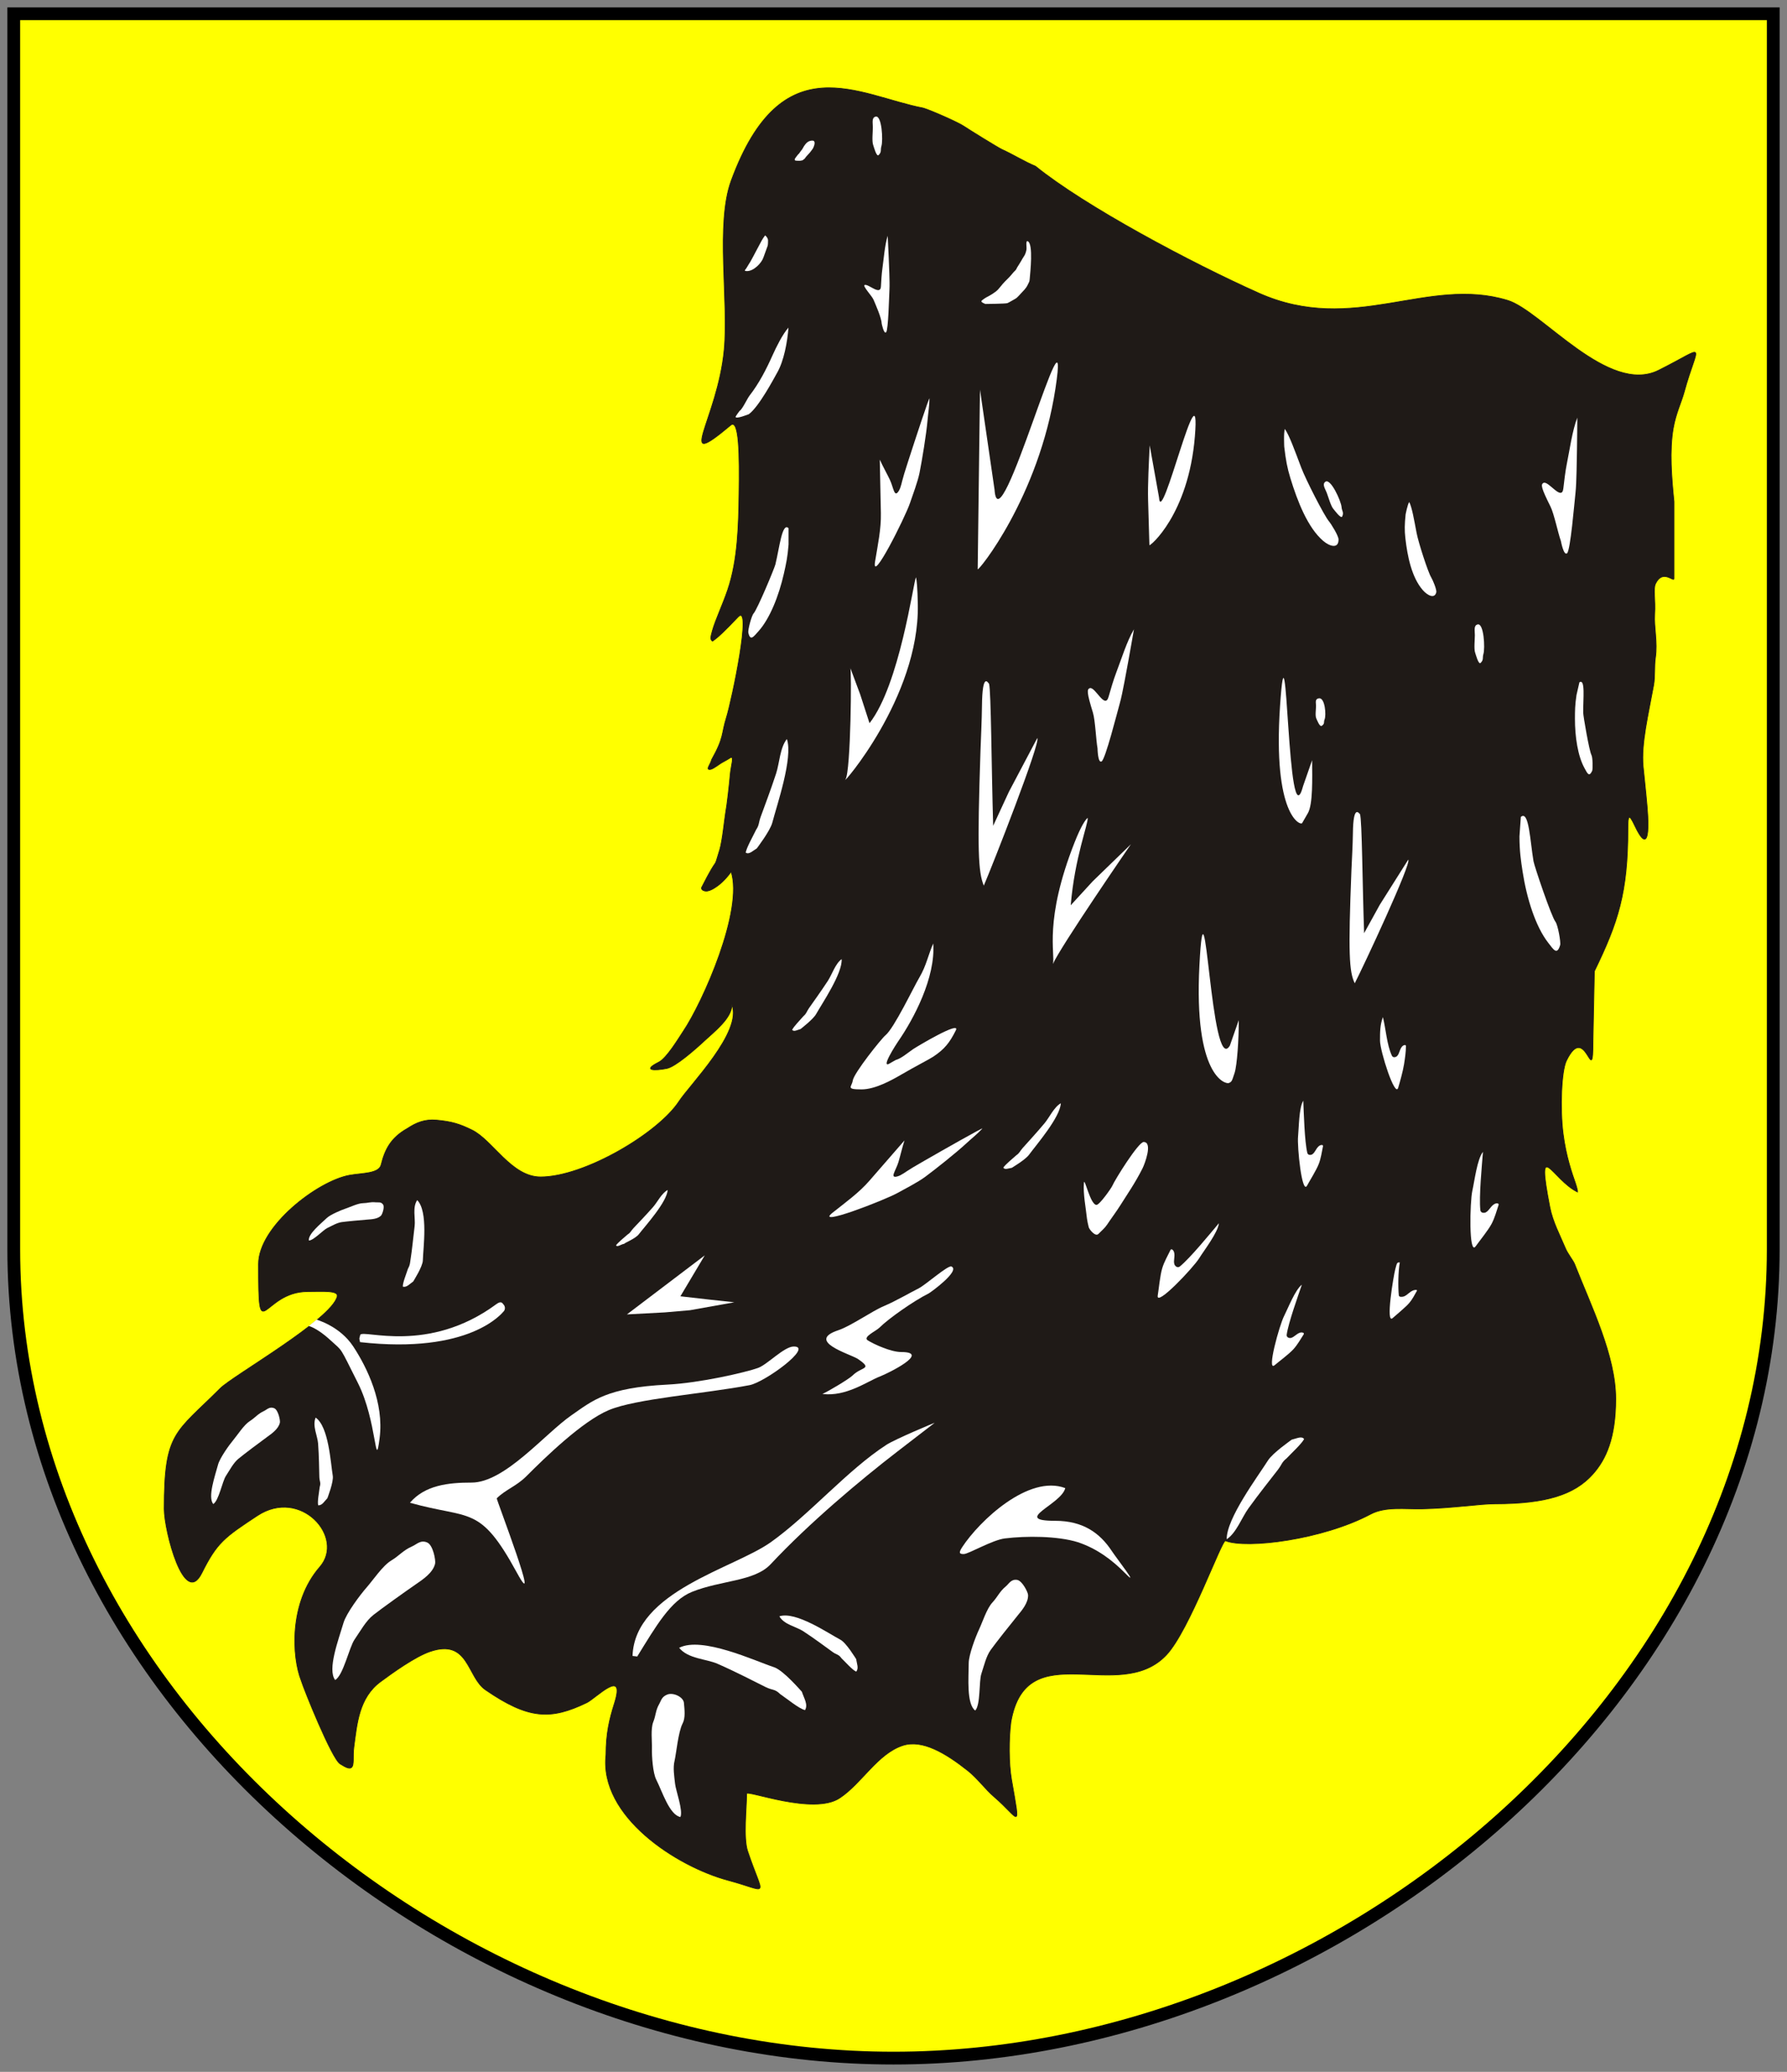 <?xml version="1.0" encoding="UTF-8" standalone="no"?>
<!-- Creator: CorelDRAW -->

<svg
   xmlns:dc="http://purl.org/dc/elements/1.1/"
   xmlns:cc="http://creativecommons.org/ns#"
   xmlns:rdf="http://www.w3.org/1999/02/22-rdf-syntax-ns#"
   xmlns:svg="http://www.w3.org/2000/svg"
   xmlns="http://www.w3.org/2000/svg"
   xmlns:sodipodi="http://sodipodi.sourceforge.net/DTD/sodipodi-0.dtd"
   xmlns:inkscape="http://www.inkscape.org/namespaces/inkscape"
   xml:space="preserve"
   width="655.293"
   height="759.566"
   style="fill-rule:evenodd"
   viewBox="0 0 7281.03 8439.625"
   id="svg2"
   version="1.1"
   inkscape:version="0.48.1 "
   sodipodi:docname="wapppen pulsnitz.svg"><rect x="0" y="0" width="7281.03" height="8439.625" fill="#808080" stroke="none"/><sodipodi:namedview
   pagecolor="#ffffff"
   bordercolor="#666666"
   borderopacity="1"
   objecttolerance="10"
   gridtolerance="10"
   guidetolerance="10"
   inkscape:pageopacity="0"
   inkscape:pageshadow="2"
   inkscape:window-width="1280"
   inkscape:window-height="964"
   id="namedview127"
   showgrid="false"
   fit-margin-left="2.7"
   fit-margin-right="2.7"
   fit-margin-top="2.7"
   fit-margin-bottom="2.7"
   inkscape:zoom="0.999657"
   inkscape:cx="328.47615"
   inkscape:cy="470.20098"
   inkscape:window-x="-4"
   inkscape:window-y="-4"
   inkscape:window-maximized="1"
   inkscape:current-layer="svg2" />
 <defs
   id="defs4">
  <style
   type="text/css"
   id="style6">
   
    .str1 {stroke:#1F1A17;stroke-width:3}
    .str0 {stroke:#000000;stroke-width:52.083;stroke-linecap:round}
    .fil1 {fill:#1F1A17}
    .fil2 {fill:#FFFFFF}
    .fil0 {fill:#FFFF00}
   
  </style>
 </defs>
 <g
   id="Ebene_x0020_1"
   transform="translate(-484.125,-1716.094)">
  <g
   id="g9">
   <g
   id="g11">
    <path
   class="fil0 str0"
   d="m 7709.11,6804.87 c 0,1810.33 -1774.13,3294.81 -3584.47,3294.81 -1810.33,0 -3584.46,-1484.48 -3584.46,-3294.81 l 0,-5032.73 7168.93,0 0,5032.73 z"
   id="path13"
   inkscape:connector-curvature="0"
   style="fill:#ffff00;stroke:#000000;stroke-width:52.083;stroke-linecap:round" />
    <path
   class="fil1 str1"
   d="m 4246.2,2156.43 c -262.276,-49.988 -576.217,-266.236 -782.701,295.583 -64.472,175.429 -9.78,489.606 -28.744,689.693 -26.925,284.012 -206.035,501.24 26.205,306.575 35.264,-29.555 36.768,124.26 34.382,280.5 -1.917,125.441 -4.661,267.957 -46.287,390.327 -21.114,62.063 -50.217,122.614 -62.185,165.772 -6.335,22.866 -10.457,36.996 0.409,42.87 22.748,-15.65 49.386,-40.972 103.807,-98.291 58.705,-61.823 -24.878,338.543 -47.291,409.874 -20.929,66.626 -8.264,78.705 -59.929,170.878 -5.472,19.598 -19.547,34.898 -12.756,39.221 8.736,5.555 28.961,-9.736 47.071,-22.213 9.504,-6.551 28.976,-15.823 38.437,-22.453 22.571,-15.819 5.886,28.122 2.614,67.051 -3.276,38.917 -12.638,123.228 -19.095,157.957 -3.004,16.185 -12.902,112.933 -23.295,146.717 -30.681,99.748 3,3.138 -74.721,156.252 0,11.028 15.669,14.339 23.965,12.858 16.028,-2.866 28.858,-12.303 32.87,-14.839 26.721,-16.874 51.256,-44.898 64.071,-64.146 51.248,157.157 -115.319,532.413 -195.402,651.079 -19.216,28.866 -67.264,109.047 -99.295,125.087 -70.48,35.279 -16.016,35.279 32.032,25.654 35.232,-6.409 114.575,-75.984 156.953,-115.457 37.083,-34.532 108.913,-89.807 108.913,-144.327 43.779,110.756 -171.409,325.941 -215.811,394.252 -85.39,129.799 -385.965,307.409 -563.579,307.409 -119.551,0 -194.933,-149.799 -280.079,-191.276 -48.063,-23.413 -79.134,-34.181 -143.748,-40.13 -48.146,-4.433 -82.996,10.272 -118.406,33.559 -68.248,38.244 -92.142,85.957 -107.61,148.425 -9.098,36.772 -77.961,33.327 -128.925,42.587 -129.846,23.602 -370.591,208.15 -370.591,361.854 0,351.807 12.382,111.882 200.24,111.882 59.772,0 127.22,-5.929 120.382,20.528 -24.425,94.539 -425.339,322.61 -476.035,373.311 -184.445,184.441 -228.85,177.614 -228.85,491.846 0,88.811 81.98,406.461 153.705,259.591 61.484,-122.961 91.776,-144.138 225.433,-232.26 177.161,-116.815 359.551,88.713 254.862,208.886 -127.11,145.921 -113.291,367.992 -75.969,462.118 10.248,34.157 124.319,317.898 158.547,339.764 26.768,17.095 39.134,20.992 46.406,14.697 12.13,-10.492 4.532,-43.925 9.693,-82.594 12.795,-95.681 20.429,-201.382 108.559,-266.575 47.953,-35.472 140.205,-102.016 201.524,-122.965 158.937,-54.315 150.398,103.776 226.307,156.016 175.579,120.807 265.752,123.028 412.413,52.339 36.906,-17.791 160.535,-146.874 112.717,3.413 -20.492,64.902 -34.154,122.961 -34.154,208.354 -29.035,252.76 290.74,456.299 496.909,511.614 172.618,46.303 146.331,78.083 80.335,-117.965 -18.528,-55.024 -4.276,-175.051 -4.276,-234.823 0,-17.079 273.252,89.661 379.992,17.079 89.661,-59.776 153.5,-179.961 256.169,-213.48 79.756,-26.024 175.85,31.795 265.496,102.961 39.287,31.185 70.232,74.937 107.173,106.638 103.602,88.921 108.476,148.35 70.5,-70.043 -11.563,-66.488 -11.347,-166.634 -2.563,-234.949 62.622,-361.882 440.146,-67.508 633.693,-273.508 93.709,-99.732 225.736,-470.685 240.709,-464.819 86.776,34.008 395.587,-4.768 591.02,-108.476 60.575,-32.142 139.622,-20.024 208.268,-21.512 128.449,-2.784 236.898,-20.614 299.421,-20.614 206.803,0 323.787,-37.154 398.539,-121.492 52.827,-59.598 92.646,-145.693 92.646,-305.976 0,-176.472 -99.969,-376.913 -167.732,-549.504 -5.161,-13.173 -28.35,-42.846 -36.299,-61.776 -23.795,-56.709 -52.787,-109.791 -64.535,-170.65 -56.642,-293.429 10.15,-110.508 113.252,-60.594 1.02,0.492 -1.768,-15.669 -8.878,-36.221 -13.567,-39.224 -38.315,-108 -50.26,-202.512 -12.768,-101.024 -7.047,-253.925 13.598,-296.382 80.157,-164.858 108.157,125.24 108.157,-79.701 l 5.697,-284.634 c 96.776,-199.244 136.622,-318.795 136.622,-580.657 0,-56.929 4.524,-62.075 28.465,-11.386 54.327,115.028 58.791,26.413 49.976,-77.343 -5.665,-66.713 -14.252,-141.476 -16.394,-165.736 -8.138,-92.213 20.957,-210.02 42.626,-329.24 6.921,-38.079 2.083,-76.177 7.512,-113.157 9.299,-63.343 -6.461,-124.26 -3.138,-175.866 3.929,-61.197 -6.961,-103.461 3.65,-125.516 29.346,-60.98 75.161,-4.035 75.161,-20.756 l 0,-313.098 c -9.776,-96.063 -19.122,-208.386 -2.909,-299.835 10.732,-60.563 32.862,-104.89 43.894,-145.154 57.177,-208.61 101.335,-192.594 -103.602,-90.126 -204.937,102.469 -477.126,-242.449 -614.815,-284.638 -328.24,-100.571 -626.713,143.236 -1014.72,-29.886 -274.461,-122.457 -708.154,-353.461 -909.413,-516.614 -46.331,-19.279 -90.272,-47.244 -136.622,-68.315 -16.39,-7.445 -139.114,-83.669 -156.071,-95.201 -21.626,-14.689 -130.114,-62.913 -164.307,-73.39 z"
   id="path15"
   inkscape:connector-curvature="0"
   style="fill:#1f1a17;stroke:#1f1a17;stroke-width:3" />
   </g>
   <path
   class="fil2"
   d="m 3696.76,3050.51 c -24.236,26.929 -51.244,82.319 -63.689,110.114 -27.028,60.398 -55.591,116.193 -95.205,167.276 -9.327,12.016 -29.622,56.551 -40.394,61.941 0,0 -16.161,21.543 -16.161,24.236 0,10.772 53.862,-10.772 53.862,-10.772 41.988,-31.161 101.717,-144.913 115.803,-169.669 27.024,-47.484 41.059,-122.72 45.783,-183.126 z"
   id="path17"
   inkscape:connector-curvature="0"
   style="fill:#ffffff" />
   <path
   class="fil2"
   d="m 3601.47,2674.98 c -8.535,10.26 -20.587,32.85 -24.622,41.11 -6.823,13.984 -19.394,35.327 -23.26,43.882 -3.161,7.016 -14.555,25.512 -10.524,19.579 1.921,-2.819 -14.378,22.284 -16.756,27.142 -3.642,7.437 -15.374,13.685 1.705,13.685 27.335,0 59.457,-33.173 66.626,-55.508 3.693,-11.484 11.437,-30.028 17.087,-47.126 1.606,-4.87 1.709,-15.398 1.709,-22.244 0,-8.543 -6.831,-17.102 -11.965,-20.52 z"
   id="path19"
   inkscape:connector-curvature="0"
   style="fill:#ffffff" />
   <path
   class="fil2"
   d="m 3776.64,2293.6 c -9.22,5.535 -14.665,15.563 -16.405,17.571 -1.563,1.811 -3.555,6.311 -3.555,6.311 -2.209,2.811 -3.654,6.004 -3.654,6.004 -1.401,1.787 1.106,-0.736 -6.445,8.457 -2.571,3.13 -5.201,7.913 -6.508,9.193 -2.89,2.842 -5.921,5.854 -6.85,7.437 -0.87,1.476 -4.571,6.358 -6.52,8.524 -1.205,1.335 -4.205,6.295 -4.205,6.295 -0.154,0.866 -0.311,1.736 -0.469,2.61 0.287,0.961 0.579,1.925 0.862,2.886 0.189,0.642 3.028,1.264 3.028,1.264 1.118,0.177 2.228,0.362 3.342,0.543 0,0 6.921,0.323 6.921,0.323 1.248,0.016 2.492,0.043 3.732,0.071 0,0 3.815,0 3.815,0 1.22,-0.232 2.441,-0.465 3.658,-0.705 4.484,-0.858 5.335,-0.665 6.996,-1.579 0.957,-0.52 7.63,-5.732 7.63,-5.732 1.036,-1.276 2.067,-2.547 3.102,-3.815 0.236,-0.291 1.295,-2.626 4.992,-6.527 3.543,-3.728 13.842,-15.252 13.842,-15.252 0,0 5.035,-6.39 7.622,-9.843 3.752,-5 6.413,-8.98 7.61,-12.705 1.095,-3.374 3.051,-8.933 3.051,-8.933 0.272,-1.831 0.535,-3.661 0.811,-5.492 0.512,-3.535 0,-3.047 0,-3.047 -0.276,-1.284 -0.539,-2.575 -0.811,-3.858 -1.5,-7.138 -16.37,-5.535 -25.595,0 z"
   id="path21"
   inkscape:connector-curvature="0"
   style="fill:#ffffff" />
   <path
   class="fil2"
   d="m 4052.01,2191.08 c 25.394,-5.779 30.555,97.272 23.398,120.303 -4.921,15.842 2.169,23.095 -11.445,36.457 -8.65,8.5 -20.02,-35.244 -22.543,-42.532 -5.059,-14.579 -0.929,-53.468 -0.929,-70.48 0,-18.224 -5.63,-39.839 11.52,-43.748 z"
   id="path23"
   inkscape:connector-curvature="0"
   style="fill:#ffffff" />
   <path
   class="fil2"
   d="m 4007.24,2876.89 c 15.374,-5.126 64.323,45.11 66.232,6.024 0.878,-18.063 2.921,-51.768 5.823,-72.256 5.539,-39.13 9.744,-96.374 21.713,-134.067 0,0 3.925,79.882 4.272,91.917 0.768,26.591 4.547,95.429 2.905,126.248 -1.484,27.909 -4.606,165.78 -13.642,174.807 -9.031,9.035 -17.87,-34.52 -17.87,-34.52 -0.768,-24.468 -25.232,-78.476 -33.307,-97.945 -6.41,-15.437 -46.425,-56.776 -36.126,-60.209 z"
   id="path25"
   inkscape:connector-curvature="0"
   style="fill:#ffffff" />
   <path
   class="fil2"
   d="m 4068.72,3588.41 4.52,218.098 c 1.335,64.142 -12.201,126.772 -23.657,196.819 -15.74,96.15 122.339,-179.575 142.15,-237.87 10.457,-30.787 31.701,-87.075 39.035,-123.614 9.969,-49.654 27.961,-158.827 32.713,-215.079 2.52,-29.858 7.689,-59.008 7.689,-87.232 0,-10.264 -58.941,169.339 -87.126,256.583 -5.13,17.961 -15.374,46.181 -20.508,66.709 -5.122,15.398 -7.898,38.35 -17.937,53.886 -18.142,28.079 -20.417,-13.787 -35.728,-46.193 -11.354,-24.024 -28.307,-53.874 -41.15,-82.106 z"
   id="path27"
   inkscape:connector-curvature="0"
   style="fill:#ffffff" />
   <path
   class="fil2"
   d="m 4672.12,2699.08 c 22.504,11.213 9.87,125.909 7.5,153.327 -1.028,11.835 -2.016,11.213 -7.941,23.587 -7.937,16.575 -15.854,22.083 -36.468,44.752 -8.268,9.098 -8.945,8.854 -13.756,12.138 0,0 -28.835,16.74 -32.547,17.98 -8.331,2.787 -90.031,3.362 -90.031,3.362 -9.272,-3.839 -16.118,-7.055 -16.114,-10.98 0,-3.925 19.768,-15.705 19.768,-15.705 15.799,-7.831 35.571,-19.614 47.429,-31.394 3.949,-3.917 17.173,-20.634 19.776,-23.571 12.138,-13.677 26.067,-25.961 32.472,-33.968 10.508,-13.13 14.992,-17.098 18.945,-21.024 3.949,-3.925 7.024,-11.634 7.024,-11.634 5.48,-8.744 2.441,-3.661 6.74,-10.653 l 4.043,-6.575 c 5.701,-9.264 6.134,-9.76 11.095,-18.807 4.957,-9.043 11.508,-13.551 16.102,-35.268 2.449,-11.591 -4.567,-40.815 5.965,-35.567 z"
   id="path29"
   inkscape:connector-curvature="0"
   style="fill:#ffffff" />
   <path
   class="fil2"
   d="m 1742.52,6769.26 c 19.028,0.327 58.016,-42.902 75.386,-51.083 19.197,-9.051 39.012,-21.142 58.228,-23.866 20.047,-2.846 80.555,-8.413 106.083,-10.35 16.287,-1.232 41.213,-2.398 54.528,-16.284 4.827,-5.043 15.516,-34.736 8.039,-45.126 -8.768,-12.173 -20.256,-7.598 -30.709,-8.866 -19.409,-2.343 -31.862,3.236 -51.071,3.492 -20.24,0.268 -51.232,15.547 -70.445,21.953 -19.213,6.405 -62.114,24.563 -76.85,38.425 -26.488,24.929 -76.421,65.181 -73.189,91.705 z"
   id="path31"
   inkscape:connector-curvature="0"
   style="fill:#ffffff" />
   <path
   class="fil2"
   d="m 1352.93,7842.76 c 22.543,-13.366 37.024,-92.205 51.472,-114.343 15.976,-24.484 30.472,-52.976 51.035,-70.051 21.441,-17.819 88.362,-68.059 116.894,-88.772 18.201,-13.209 46.583,-32.587 52.161,-58.484 2.012,-9.398 -6.905,-51.933 -23.177,-58.713 -19.071,-7.937 -29.232,5.724 -42.398,11.795 -24.453,11.276 -35.028,26.803 -57.362,40.98 -23.532,14.945 -48.831,55.248 -66.732,76.634 -17.898,21.386 -55.083,73.669 -62.339,100.571 -13.047,48.358 -42.504,131.622 -19.555,160.382 z"
   id="path33"
   inkscape:connector-curvature="0"
   style="fill:#ffffff" />
   <path
   class="fil2"
   d="m 4457.51,8683.83 c 22.232,-22.535 14.945,-119.067 25.032,-149.366 11.15,-33.492 19.339,-71.221 38.118,-97.484 19.579,-27.386 82.323,-106.606 109.291,-139.559 17.213,-21.012 44.417,-52.346 42.98,-84.311 -0.528,-11.602 -23.996,-58.547 -45.083,-61.468 -24.716,-3.421 -32.39,15.653 -45.913,26.787 -25.095,20.669 -32.681,42.055 -54.417,65.465 -22.902,24.681 -40.087,79.516 -54.433,109.988 -14.339,30.48 -41.732,102.953 -41.957,136.606 -0.394,60.492 -9.256,166.787 26.382,193.343 z"
   id="path35"
   inkscape:connector-curvature="0"
   style="fill:#ffffff" />
   <path
   class="fil2"
   d="m 1849.62,8559.48 c 33.311,-18.681 57.177,-133.012 79.008,-164.752 24.134,-35.102 46.256,-76.091 76.807,-100.244 31.866,-25.197 131.106,-96.02 173.402,-125.185 26.972,-18.602 69,-45.827 78.035,-83.35 3.268,-13.622 -8.228,-75.902 -31.685,-86.347 -27.512,-12.236 -42.787,7.307 -62.189,15.689 -36.008,15.563 -51.957,37.811 -84.984,57.673 -34.807,20.941 -73.079,78.752 -99.906,109.276 -26.823,30.528 -82.831,105.374 -94.35,144.299 -20.705,69.984 -66.555,190.236 -34.138,232.941 z"
   id="path37"
   inkscape:connector-curvature="0"
   style="fill:#ffffff" />
   <path
   class="fil2"
   d="m 3256.43,9117.62 c 11.622,-26.303 -18.63,-107.035 -21.752,-135.272 -3.445,-31.216 -9.067,-64.847 -2.272,-92.925 7.087,-29.287 14.858,-118.181 32.929,-152.689 12.169,-23.244 7.866,-55.906 5.413,-83.972 -2.13,-24.35 -43.917,-43.913 -68.413,-33.764 -23.268,9.638 -24.118,24.358 -32.268,38.264 -15.118,25.815 -13.347,45.921 -24.13,72.756 -11.366,28.291 -4.689,79.035 -5.524,108.953 -0.823,29.925 3.571,98.681 17.441,126.102 24.925,49.303 53.717,143.764 98.575,152.547 z"
   id="path39"
   inkscape:connector-curvature="0"
   style="fill:#ffffff" />
   <path
   class="fil2"
   d="m 3643.47,4015.12 c -4.028,16.421 -73.461,182.839 -88.839,199.819 -8.744,9.65 -23.724,68.102 -21.5,78.102 8.087,36.406 21.591,16.405 40.984,-5.122 47.094,-52.279 83.571,-145.685 103.717,-234.425 9.071,-39.968 15.307,-67.858 19.244,-119.094 0,0 0,-66.602 0,-66.602 -26.181,-26.185 -37.157,80.339 -53.606,147.323 z"
   id="path41"
   inkscape:connector-curvature="0"
   style="fill:#ffffff" />
   <path
   class="fil2"
   d="m 3690.22,4726.58 c 26.161,76.213 -41.579,271.433 -59.181,339.917 -8.811,34.283 -61.626,102.634 -63.323,105.492 -17.008,9.996 -32.299,26.713 -45.362,16.909 4.547,-22.165 29.095,-65.039 42.346,-92.575 13.402,-20 9.567,-26.965 18.606,-52.398 15.488,-42.909 40.579,-108.268 63.134,-177.252 13.583,-41.532 15.622,-105.24 43.779,-140.094 z"
   id="path43"
   inkscape:connector-curvature="0"
   style="fill:#ffffff" />
   <path
   class="fil2"
   d="m 3913.33,5623.06 c 3.905,57.465 -79.075,179.65 -103.941,223.657 -12.445,22.028 -61.583,59.409 -63.291,61.063 -13.598,3.748 -27.252,12.445 -34.453,3.256 7.256,-14.457 32.161,-39.5 46.421,-56.043 12.957,-11.315 11.602,-16.839 22.567,-32.721 18.654,-26.744 48.094,-67.201 76.472,-110.63 17.079,-26.154 30.311,-69.756 56.224,-88.583 z"
   id="path45"
   inkscape:connector-curvature="0"
   style="fill:#ffffff" />
   <path
   class="fil2"
   d="m 3204.55,6563.49 c -3.787,50.209 -90.854,145.571 -117.85,180.543 -13.512,17.5 -56.52,34.244 -59.594,38.728 -12.232,1.543 -27.925,14.972 -33.004,6.118 8.079,-11.606 32.748,-31.555 47.154,-44.091 12.634,-8.177 12.142,-13.118 23.61,-25.488 19.48,-20.819 50.016,-52.15 79.984,-86.185 18.047,-20.496 34.937,-56.563 59.701,-69.626 z"
   id="path47"
   inkscape:connector-curvature="0"
   style="fill:#ffffff" />
   <path
   class="fil2"
   d="m 2184.06,6604.67 c 45.654,46.681 24.134,194.886 22.913,245.571 -0.61,25.37 -38.043,83.445 -39.083,85.768 -15.016,10.465 -26.61,25.177 -42.445,21.232 -0.799,-16.157 13.87,-50.768 20.713,-72.453 8.842,-16.559 7.91,-20.512 10.933,-39.874 5.346,-32.701 10.307,-82.835 16.488,-134.906 3.724,-31.354 -9.87,-75.461 10.48,-105.339 z"
   id="path49"
   inkscape:connector-curvature="0"
   style="fill:#ffffff" />
   <path
   class="fil2"
   d="m 1770.2,7490.65 c 53.779,37.024 61.177,186.602 69.728,236.575 4.276,25.012 -21.287,89.201 -21.858,91.681 -12.728,13.165 -21.272,29.823 -37.571,29 -3.89,-15.705 3.846,-52.488 6.386,-75.087 5.492,-17.945 -0.819,-20.74 -1.579,-40.319 -1.039,-33.126 -1.181,-84.181 -5.13,-136.469 -2.378,-31.492 -24.205,-72.157 -9.976,-105.382 z"
   id="path51"
   inkscape:connector-curvature="0"
   style="fill:#ffffff" />
   <path
   class="fil2"
   d="m 3251.27,8428.43 c 92.728,-48.224 309.748,53.65 386.815,79.091 38.575,12.732 110.13,97.075 113.205,99.752 9.051,27.874 26.185,52.468 12.78,74.894 -25.114,-6.303 -71.311,-44.858 -101.346,-65.421 -21.256,-21.244 -29.945,-14.413 -58.193,-28.051 -47.61,-23.402 -119.89,-61.539 -196.783,-95.228 -46.307,-20.287 -120.181,-19.968 -156.476,-65.035 z"
   id="path53"
   inkscape:connector-curvature="0"
   style="fill:#ffffff" />
   <path
   class="fil2"
   d="m 3659.65,8300.04 c 66.98,-21.843 200.051,69.847 248.492,95.256 24.252,12.728 62.524,76.705 64.268,78.823 2.949,19.535 11.626,37.779 0.244,51.213 -16.012,-6.965 -42.472,-37.693 -60.181,-54.685 -11.787,-16.472 -18.319,-12.886 -35.598,-25.067 -29.079,-20.815 -72.933,-54.154 -120.346,-85.039 -28.555,-18.595 -77.716,-26.532 -96.878,-60.5 z"
   id="path55"
   inkscape:connector-curvature="0"
   style="fill:#ffffff" />
   <path
   class="fil2"
   d="m 5482.33,7986.1 c -1.756,-84.469 128.283,-257.74 167.756,-320.492 19.756,-31.413 94.339,-82.776 96.949,-85.087 20.185,-4.543 40.783,-16.346 50.697,-2.386 -11.622,20.685 -49.839,55.642 -71.882,78.898 -19.772,15.685 -18.161,23.866 -35.323,46.378 -29.185,37.89 -75.122,95.126 -119.697,156.791 -26.839,37.138 -49.248,100.094 -88.5,125.898 z"
   id="path57"
   inkscape:connector-curvature="0"
   style="fill:#ffffff" />
   <path
   class="fil2"
   d="m 4806.39,6210.22 c -2.905,57.528 -99.756,169.047 -129.646,209.803 -14.961,20.405 -68.177,51.721 -70.067,53.157 -13.949,2.11 -28.528,9.138 -34.594,-0.843 8.913,-13.492 36.598,-35.413 52.717,-50.161 14.209,-9.705 13.512,-15.35 26.276,-29.819 21.689,-24.354 55.705,-61.043 89.016,-100.819 20.059,-23.953 38.346,-65.677 66.299,-81.319 z"
   id="path59"
   inkscape:connector-curvature="0"
   style="fill:#ffffff" />
   <path
   class="fil2"
   d="m 6732.36,5224.47 c 3.433,19.965 72.409,224.764 89.362,246.366 9.638,12.268 22.622,83.409 19.122,95.181 -12.744,42.843 -27.201,17.791 -48.567,-9.579 -51.898,-66.469 -87.626,-181.205 -104.24,-288.992 -7.468,-48.547 -12.571,-82.413 -12.965,-143.996 0,0 5.61,-79.626 5.61,-79.626 33.508,-29.095 37.657,99.177 51.677,180.646 z"
   id="path61"
   inkscape:connector-curvature="0"
   style="fill:#ffffff" />
   <path
   class="fil2"
   d="m 6934.85,4619.88 c 0.209,13.528 24.587,155.764 33.551,171.764 5.095,9.091 6.319,57.37 2.799,64.776 -12.823,26.949 -19.784,8.933 -31.059,-11.331 -27.382,-49.209 -39.126,-128.594 -38.961,-201.425 0.071,-32.803 0.201,-55.673 6.287,-96.343 0,0 11.917,-51.957 11.917,-51.957 25.11,-15.74 14.618,69.319 15.465,124.516 z"
   id="path63"
   inkscape:connector-curvature="0"
   style="fill:#ffffff" />
   <path
   class="fil2"
   d="m 4026.9,4661.96 -37.894,-117.012 -40.665,-108.909 c 6.339,0 2.626,421.343 -19.213,454.713 -21.839,33.366 301,-333.024 294.594,-710.882 -1.197,-70.847 -4.689,-102.417 -7.665,-112.213 -10.764,22.685 -67.047,438.894 -189.157,594.303 z"
   id="path65"
   inkscape:connector-curvature="0"
   style="fill:#ffffff" />
   <path
   class="fil2"
   d="m 3256.38,6996.48 99.299,-166.772 -317.122,240.543 154.791,-8.248 102.339,-8.858 180.291,-32.272 -101.528,-10.933 -118.071,-13.461 z"
   id="path67"
   inkscape:connector-curvature="0"
   style="fill:#ffffff" />
   <path
   class="fil2"
   d="m 4536.28,3710.44 -59.26,-407.067 -9.315,731.335 c -0.161,12.677 248.972,-292.646 316.756,-735.992 67.784,-443.346 -230.516,665.642 -248.181,411.724 z"
   id="path69"
   inkscape:connector-curvature="0"
   style="fill:#ffffff" />
   <path
   class="fil2"
   d="m 5206.44,3741.94 -37.913,-211.677 c -3.146,65.705 -8.409,159.012 -6.492,224.768 l 5.276,181.492 c 0.22,7.587 159.177,-123.681 185.287,-442.606 26.11,-318.933 -137.602,385.114 -146.157,248.024 z"
   id="path71"
   inkscape:connector-curvature="0"
   style="fill:#ffffff" />
   <path
   class="fil2"
   d="m 6772.69,3683.35 c 20.228,-10.905 75.24,77.012 81.216,22.173 2.752,-25.331 8.484,-72.602 14.378,-101.201 11.248,-54.622 22.047,-134.839 42.504,-186.949 0,0 -0.886,112.697 -1.374,129.657 -1.071,37.465 -1.252,134.618 -6.169,177.843 -4.445,39.154 -20.315,232.882 -34.146,244.894 -13.839,12.008 -25.24,-49.957 -25.24,-49.957 -11.201,-30.468 -27.795,-111.201 -42.398,-140.378 -37.984,-75.858 -40.272,-89.886 -28.772,-96.083 z"
   id="path73"
   inkscape:connector-curvature="0"
   style="fill:#ffffff" />
   <path
   class="fil2"
   d="m 6504.86,4259.68 c 25.394,-5.779 30.551,97.272 23.402,120.299 -4.921,15.842 2.165,23.098 -11.445,36.457 -8.658,8.504 -20.02,-35.24 -22.547,-42.532 -5.055,-14.575 -0.925,-53.465 -0.925,-70.476 0,-18.228 -5.634,-39.843 11.516,-43.748 z"
   id="path75"
   inkscape:connector-curvature="0"
   style="fill:#ffffff" />
   <path
   class="fil2"
   d="m 5857.74,4560.61 c 25.39,-4.13 30.555,69.516 23.398,85.976 -4.921,11.323 2.169,16.504 -11.445,26.047 -8.653,6.079 -20.02,-25.177 -22.547,-30.39 -5.055,-10.421 -0.925,-38.213 -0.925,-50.366 0,-13.028 -5.63,-28.472 11.52,-31.268 z"
   id="path77"
   inkscape:connector-curvature="0"
   style="fill:#ffffff" />
   <path
   class="fil2"
   d="m 6256.14,3887.84 c 7.366,38.594 46.272,159 59.154,179.902 6.268,10.169 23.35,50.319 20.89,60.929 -6.59,28.461 -36.417,12.531 -55.067,-8.886 -45.291,-52.024 -62.634,-138.307 -70.862,-211.346 -3.705,-32.89 -3.138,-56.161 0.933,-96.378 0,0 7.602,-41.547 14.894,-51.063 11.382,23.197 19.449,71.256 30.059,126.843 z"
   id="path79"
   inkscape:connector-curvature="0"
   style="fill:#ffffff" />
   <path
   class="fil2"
   d="m 1742.14,7117.3 32.279,-25.968 c -1.449,0.98 93.311,24.693 149.327,110.024 56.02,85.331 125.764,228.256 107.138,372.654 -18.626,144.402 -9.929,-68.291 -88.413,-224.173 -78.484,-155.882 -59.016,-125.425 -112.386,-174.886 -53.37,-49.461 -87.945,-57.65 -87.945,-57.65 z"
   id="path81"
   inkscape:connector-curvature="0"
   style="fill:#ffffff" />
   <path
   class="fil2"
   d="m 4846.74,5403.69 89.535,-97.583 155.661,-150.949 c -3.543,4.945 -288.713,419.776 -317.661,487.571 10.055,-42.654 -37.618,-176.492 88.366,-495.622 26.65,-67.496 44.567,-92.937 53.197,-99.63 2.658,24.823 -52.776,160.669 -69.098,356.213 z"
   id="path83"
   inkscape:connector-curvature="0"
   style="fill:#ffffff" />
   <path
   class="fil2"
   d="m 6042.15,5517.32 64.004,-115.941 115.673,-183.402 c 15.87,11.087 -183.661,437.35 -217.843,503.449 -22.894,-46.831 -26.976,-120.693 -13.5,-460.508 1.606,-40.394 5.402,-102.508 5.984,-151.228 1.445,-120.933 25.311,-79.031 28.835,-77.335 8.445,23.496 9.744,282.807 16.846,484.965 z"
   id="path85"
   inkscape:connector-curvature="0"
   style="fill:#ffffff" />
   <path
   class="fil2"
   d="m 5786.03,3621.2 c 18.386,48.606 93.146,195.02 112.803,218.433 9.555,11.398 38.953,58.882 39.126,73.709 0.476,39.748 -36.279,28.437 -62.362,6.224 -63.307,-53.976 -105.39,-162.335 -133.992,-256.173 -12.886,-42.252 -18.535,-73.189 -24.898,-127.665 0,0 -2.898,-57.39 2.484,-72.331 18.63,26.937 40.343,87.807 66.839,157.803 z"
   id="path87"
   inkscape:connector-curvature="0"
   style="fill:#ffffff" />
   <path
   class="fil2"
   d="m 5884.57,3678.33 c 21.532,-14.642 63.945,79.409 65.693,103.461 1.197,16.547 10.449,20.709 2.661,38.114 -4.976,11.083 -31.512,-25.496 -36.528,-31.362 -10.028,-11.724 -20.378,-49.449 -26.583,-65.279 -6.657,-16.976 -19.791,-35.032 -5.244,-44.933 z"
   id="path89"
   inkscape:connector-curvature="0"
   style="fill:#ffffff" />
   <path
   class="fil2"
   d="m 4924.48,4519.3 c 21.76,-7.453 61.614,88.295 76.5,35.189 6.858,-24.539 20.276,-70.236 30.76,-97.476 20.063,-52.043 43.862,-129.402 72.598,-177.449 0,0 -19.358,111.02 -22.618,127.673 -7.197,36.783 -23.311,132.594 -35.244,174.425 -10.807,37.894 -58.217,226.409 -73.823,235.972 -15.618,9.595 -16.713,-53.406 -16.713,-53.406 -6.067,-31.89 -9.201,-114.264 -18.815,-145.429 -25.035,-81.055 -24.988,-95.264 -12.646,-99.5 z"
   id="path91"
   inkscape:connector-curvature="0"
   style="fill:#ffffff" />
   <path
   class="fil2"
   d="m 5794.05,4916.36 36.177,-103.583 c 0.591,74.614 3.496,179.665 -17.15,215.461 -20.646,35.807 -15.634,27.106 -23.453,40.661 -6.551,11.354 -120.106,-31.26 -90.047,-476.843 30.071,-445.575 28.89,571.961 94.472,324.303 z"
   id="path93"
   inkscape:connector-curvature="0"
   style="fill:#ffffff" />
   <path
   class="fil2"
   d="m 5495.18,5975.2 36.177,-103.583 c 0.591,74.614 -6.85,185.307 -17.15,215.465 -10.303,30.157 -9.894,35.343 -23.449,40.657 -13.555,5.315 -143.106,-26.937 -119.661,-479.114 23.445,-452.177 45.673,458.126 124.083,326.575 z"
   id="path95"
   inkscape:connector-curvature="0"
   style="fill:#ffffff" />
   <path
   class="fil2"
   d="m 4530.74,5080.03 64.008,-138.394 115.669,-218.925 c 15.87,13.236 -183.661,522.063 -217.846,600.969 -22.89,-55.906 -26.972,-144.075 -13.496,-549.709 1.602,-48.217 5.402,-122.362 5.98,-180.52 1.445,-144.362 25.311,-94.335 28.839,-92.311 8.445,28.043 9.744,337.587 16.846,578.89 z"
   id="path97"
   inkscape:connector-curvature="0"
   style="fill:#ffffff" />
   <path
   class="fil2"
   d="m 4169.37,6361.59 -143.22,164.563 c -42.134,48.374 -94.228,85.681 -149.783,129.839 -76.252,60.614 211.287,-50.756 265.146,-80.634 28.402,-15.764 81.969,-43.169 111.972,-65.295 40.721,-30.075 127.413,-98.843 168.732,-137.307 21.945,-20.413 45.37,-38.52 64.323,-59.433 6.894,-7.598 -157.449,85.799 -236.933,131.461 -15.894,9.854 -42.441,23.878 -60.012,35.614 -14.161,7.968 -31.642,23.098 -49.504,27.858 -32.315,8.602 -5.862,-23.921 4.587,-58.193 7.736,-25.449 15.228,-58.929 24.693,-88.472 z"
   id="path99"
   inkscape:connector-curvature="0"
   style="fill:#ffffff" />
   <path
   class="fil2"
   d="m 1951.09,7183.21 c -0.969,-4.795 -1.937,-9.591 -2.909,-14.386 1.256,-5.095 2.512,-10.185 3.776,-15.28 10.874,-23.768 276.508,80.197 554.579,-125.102 20.618,-15.22 24.713,-3.252 29.449,1.858 7.894,8.531 6.071,21.193 1.083,26.752 -7.988,8.894 -139.28,176.189 -585.976,126.157 z"
   id="path101"
   inkscape:connector-curvature="0"
   style="fill:#ffffff" />
   <path
   class="fil2"
   d="m 2154.46,7837.43 c 61.5,-71.843 156.315,-82.106 251.134,-82.106 135.815,0 299.122,-199.862 407.815,-274.917 85.153,-58.791 142.783,-111.862 389.516,-124.161 132.992,-6.618 318.394,-49.618 369.327,-67.768 38.5,-13.72 105.862,-86.685 145.39,-87.374 83.504,-1.453 -116.787,145.37 -179.354,157.311 -185.673,35.421 -462.28,54.689 -574.043,101.839 -107.732,45.437 -258.823,192.437 -335.701,269.409 -41.008,41.055 -84.571,53.882 -120.445,89.803 -2.563,2.567 186.551,494.504 82,302.772 -152.043,-278.835 -188.531,-215.181 -435.638,-284.807 z"
   id="path103"
   inkscape:connector-curvature="0"
   style="fill:#ffffff" />
   <path
   class="fil2"
   d="m 3080.44,8463.8 -19.118,-2.342 c 9.457,-264.209 412.339,-355.567 564.043,-463.713 156.559,-111.598 312.079,-294.02 470.76,-396.492 35.811,-23.122 198.98,-91.492 195.874,-89.102 l -151.929,116.984 c -149.783,115.331 -358.756,290.504 -515.752,458.461 -66.37,71.008 -201.61,64.969 -320.354,112.705 -87.787,35.291 -146.594,139.382 -223.524,263.5 z"
   id="path105"
   inkscape:connector-curvature="0"
   style="fill:#ffffff" />
   <path
   class="fil2"
   d="m 3834.83,7394.31 c 23.913,-10.248 109.303,-61.484 122.965,-75.146 37.571,-37.571 85.39,-23.909 20.496,-68.311 -34.157,-20.496 -211.768,-71.728 -78.563,-116.134 51.236,-17.079 137.543,-78.126 185.362,-98.138 46.323,-19.394 108.382,-55.563 142.543,-72.646 27.323,-13.658 119.543,-95.634 133.205,-88.803 37.571,17.079 -85.386,105.886 -92.221,109.299 -61.48,30.74 -163.949,102.469 -201.52,140.039 -13.665,13.665 -68.315,37.571 -47.819,51.236 27.323,17.079 95.638,47.819 136.622,47.819 122.965,0 -53.5,86.819 -85.39,99.051 -52.504,20.138 -138.173,83.803 -235.681,71.732 z"
   id="path107"
   inkscape:connector-curvature="0"
   style="fill:#ffffff" />
   <path
   class="fil2"
   d="m 4286.49,5559.36 c -20.496,46.114 -27.626,89.539 -56.362,138.335 -25.736,43.705 -102.976,206.524 -138.331,235.677 -16.846,13.894 -128.882,154.012 -133.209,184.445 -3.646,25.618 -30.74,35.862 35.862,35.862 56.358,0 124.346,-38.429 163.953,-61.476 57,-33.181 112.713,-61.484 128.087,-71.732 46.11,-30.736 66.602,-56.354 92.221,-107.591 20.492,-40.992 -162.295,68.591 -174.197,76.854 -27.787,19.268 -46.374,36.811 -71.728,44.63 0,0 -20.496,11.724 -20.496,11.724 -47.059,31.268 26.606,-81.15 30.74,-87.098 63.748,-91.697 153.705,-261.295 143.461,-399.63 z"
   id="path109"
   inkscape:connector-curvature="0"
   style="fill:#ffffff" />
   <path
   class="fil2"
   d="m 4900.44,6534.52 c -3.598,46.248 8.02,101.921 12.441,145.165 0.862,8.476 4.051,22.591 7.173,35.291 2.146,8.724 26.705,40.26 39.516,27.449 12.807,-12.807 26.264,-24.311 34.803,-37.122 17.079,-25.618 39.185,-55.016 55.504,-81.122 26.386,-42.217 59.772,-89.661 89.661,-149.433 8.536,-17.079 42.693,-106.736 4.268,-106.736 -21.346,0 -117.394,153.882 -128.087,179.319 -3.303,7.874 -51.232,76.85 -64.043,76.85 -25.618,0 -49.138,-116.567 -51.236,-89.661 z"
   id="path111"
   inkscape:connector-curvature="0"
   style="fill:#ffffff" />
   <path
   class="fil2"
   d="m 4824.45,7777.81 c -148.583,-56.354 -349.366,132.579 -420.126,240.807 -16.346,24.996 -9.311,28.047 7.232,27.721 19.303,-0.378 115.728,-57.26 166.961,-63.587 86.445,-10.673 215.189,-10.248 297.165,15.37 76.85,25.614 138.846,71.224 194.689,128.087 58.894,59.968 -35.295,-60.343 -56.358,-92.224 -48.894,-74 -117.839,-122.965 -230.555,-122.965 -179.323,0 25.618,-66.602 40.992,-133.209 z"
   id="path113"
   inkscape:connector-curvature="0"
   style="fill:#ffffff" />
   <path
   class="fil2"
   d="m 6118.72,5859.28 c -11.819,31.528 -11.819,60.689 -11.819,96.153 0,41.201 61.189,234.165 74.079,191.543 7.216,-23.85 19.146,-66.996 23.65,-94.587 3.799,-23.339 7.882,-51.232 7.882,-74.878 0,-7.882 -10.37,-3.941 -14.311,0 -11.886,11.886 -11.299,29.98 -21.85,40.532 -3.941,3.945 -16.276,8.748 -21.224,-1.984 -20.563,-44.618 -24.323,-108.449 -36.406,-156.78 z"
   id="path115"
   inkscape:connector-curvature="0"
   style="fill:#ffffff" />
   <path
   class="fil2"
   d="m 5794.24,6199.67 c -17.874,28.539 -17.728,110.886 -21.216,145.642 -4.118,41 15.677,239.276 36.791,200.083 11.823,-21.925 38.091,-63.024 47.996,-89.165 8.378,-22.106 11.976,-47.437 16.689,-70.61 1.571,-7.721 -9.37,-5.933 -14.02,-2.858 -14.012,9.28 -17.051,27.13 -29.496,35.366 -4.65,3.079 -17.693,5.327 -20.394,-6.177 -11.26,-47.811 -14.15,-162.508 -16.35,-212.28 z"
   id="path117"
   inkscape:connector-curvature="0"
   style="fill:#ffffff" />
   <path
   class="fil2"
   d="m 5788.46,6949.28 c -26.988,20.11 -56.736,96.902 -72.587,128.004 -18.721,36.717 -72.209,228.681 -38.319,199.815 18.976,-16.154 58.354,-44.902 77.075,-65.657 15.842,-17.571 28.386,-39.89 41.177,-59.764 4.264,-6.634 -6.579,-8.933 -12.035,-7.744 -16.429,3.551 -25.721,19.087 -40.323,22.268 -5.425,1.173 -18.39,-1.472 -16.756,-13.181 6.866,-48.63 45.787,-156.559 61.768,-203.74 z"
   id="path119"
   inkscape:connector-curvature="0"
   style="fill:#ffffff" />
   <path
   class="fil2"
   d="m 6526.36,6408.17 c -23.638,29.15 -34.646,120.268 -43.213,158.248 -10.114,44.803 -15.087,266.815 13.587,226.335 16.047,-22.657 50.673,-64.571 65.173,-92.134 12.268,-23.327 19.681,-50.866 28.035,-75.862 2.787,-8.327 -9.563,-7.831 -15.122,-5.063 -16.748,8.37 -22.535,27.705 -37.421,35.146 -5.563,2.76 -20.295,3.476 -21.728,-9.61 -5.972,-54.425 6.378,-181.697 10.689,-237.059 z"
   id="path121"
   inkscape:connector-curvature="0"
   style="fill:#ffffff" />
   <path
   class="fil2"
   d="m 6187.55,6858.57 c -11.102,-0.839 -11.575,1.161 -18.421,27.465 -7.433,28.547 -40.496,226.402 -10.638,199.181 16.709,-15.232 52.476,-43.803 67.89,-61.945 13.035,-15.35 21.508,-32.909 30.791,-48.98 3.095,-5.358 -9.028,-4.071 -14.595,-1.925 -16.779,6.472 -23.287,18.85 -38.193,24.602 -5.563,2.146 -20.028,3.748 -20.854,-4.209 -3.457,-33.087 -2.638,-99.716 4.02,-134.189 z"
   id="path123"
   inkscape:connector-curvature="0"
   style="fill:#ffffff" />
   <path
   class="fil2"
   d="m 5450.45,6698.78 c -3.646,37.339 -59.874,109.906 -80.472,142.941 -24.276,38.961 -176.791,200.425 -168.72,151.465 4.516,-27.386 9.327,-81.563 18.394,-111.343 7.646,-25.224 21.716,-50.02 33.35,-73.677 3.878,-7.894 12.311,1.153 14.303,7.035 6.063,17.74 -3.421,35.535 1.949,51.268 2.008,5.89 11.976,16.756 22.213,8.461 42.488,-34.516 123.154,-133.748 158.984,-176.15 z"
   id="path125"
   inkscape:connector-curvature="0"
   style="fill:#ffffff" />
  </g>
 </g>
</svg>